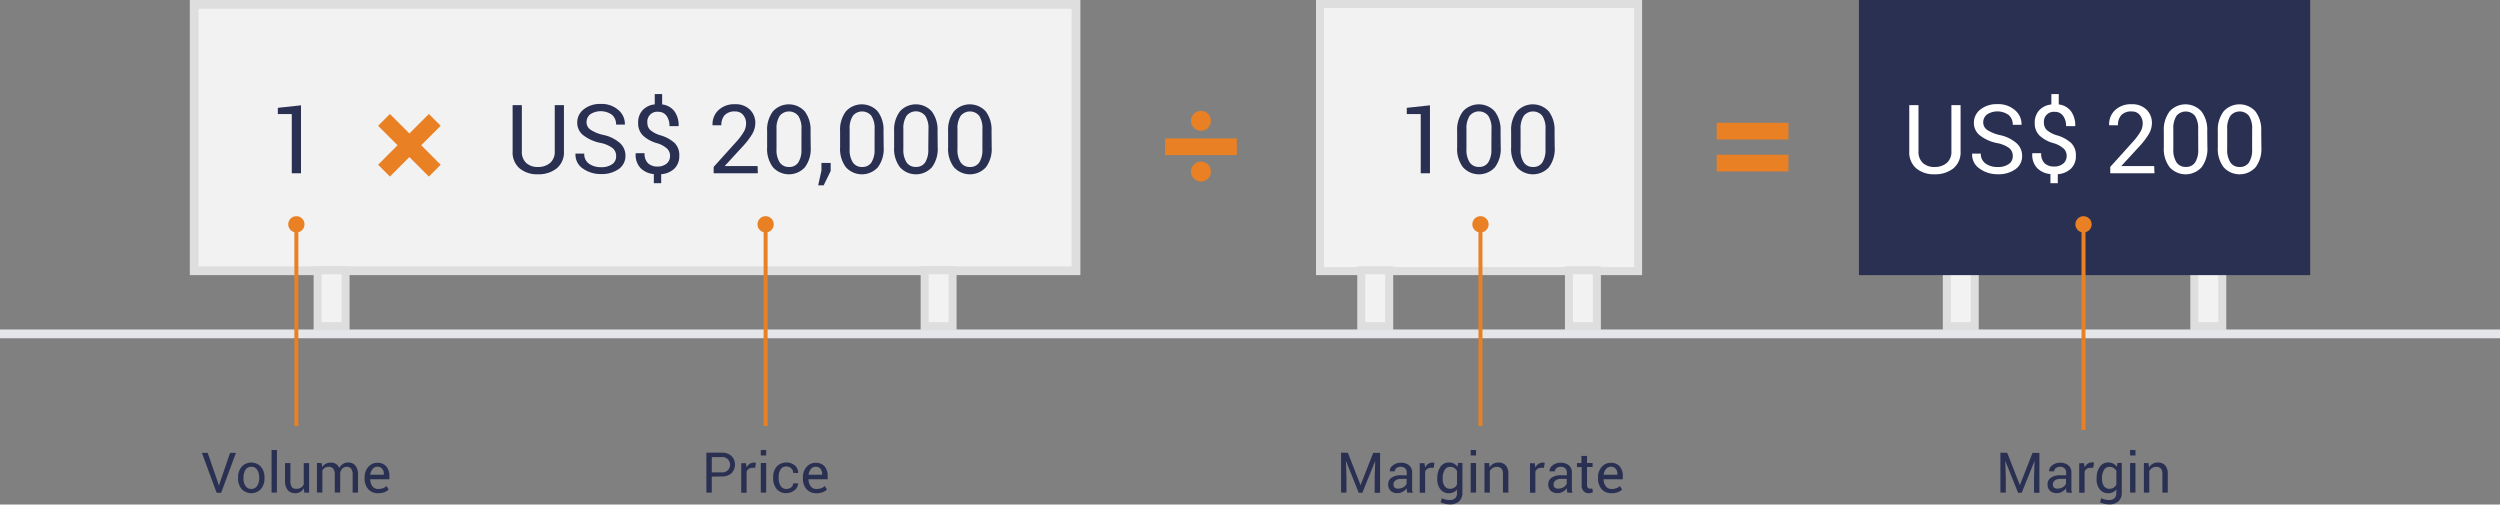 <svg id="Layer_1" data-name="Layer 1" xmlns="http://www.w3.org/2000/svg" viewBox="0 0 626 126.33"><rect x="0" y="0" width="626" height="126.33" fill="#808080" stroke="none"/><defs><style>.cls-1,.cls-7{fill:none;stroke-miterlimit:10;}.cls-1{stroke:#e5e6ea;stroke-width:2.2px;}.cls-2{fill:#2a3052;}.cls-3{fill:#f2f2f2;}.cls-4{fill:#dedede;}.cls-5{fill:#e98024;}.cls-6{fill:#fff;}.cls-7{stroke:#e98024;}</style></defs><title>mr2_ai</title><line class="cls-1" y1="83.6" x2="626" y2="83.6"/><path class="cls-2" d="M178.23,119.35v4h-1.35v-10h3.81a3.5,3.5,0,0,1,2.47.82,3.1,3.1,0,0,1,0,4.33,3.52,3.52,0,0,1-2.47.81Zm0-1.06h2.46a1.93,1.93,0,1,0,0-3.84h-2.46Z"/><path class="cls-2" d="M189.1,117.14l-.69,0a1.54,1.54,0,0,0-.9.25,1.62,1.62,0,0,0-.56.71v5.28H185.6v-7.4h1.2l.13,1.08a2.56,2.56,0,0,1,.78-.9,1.82,1.82,0,0,1,1.06-.32l.29,0,.23.05Z"/><path class="cls-2" d="M191.85,114.05H190.5v-1.37h1.35Zm0,9.29H190.5v-7.4h1.35Z"/><path class="cls-2" d="M196.93,122.43a1.81,1.81,0,0,0,1.18-.41,1.26,1.26,0,0,0,.51-1h1.21v0a2.08,2.08,0,0,1-.85,1.7,3.11,3.11,0,0,1-2.06.75,3,3,0,0,1-2.47-1.05,4.06,4.06,0,0,1-.85-2.65v-.29a4,4,0,0,1,.86-2.63,3.37,3.37,0,0,1,4.59-.29,2.38,2.38,0,0,1,.8,1.88v0h-1.22a1.56,1.56,0,0,0-.48-1.15,1.64,1.64,0,0,0-1.21-.48,1.62,1.62,0,0,0-1.51.76,3.58,3.58,0,0,0-.45,1.87v.29a3.63,3.63,0,0,0,.45,1.89A1.63,1.63,0,0,0,196.93,122.43Z"/><path class="cls-2" d="M204.42,123.49a3.12,3.12,0,0,1-2.46-1,3.88,3.88,0,0,1-.91-2.67v-.3a3.8,3.8,0,0,1,.94-2.63,2.9,2.9,0,0,1,2.23-1,2.8,2.8,0,0,1,2.26.9,3.6,3.6,0,0,1,.77,2.41V120h-4.8l0,0a2.91,2.91,0,0,0,.54,1.75,1.72,1.72,0,0,0,1.46.69,3.37,3.37,0,0,0,1.2-.2,2.74,2.74,0,0,0,.89-.54l.53.88a3.11,3.11,0,0,1-1,.65A4.2,4.2,0,0,1,204.42,123.49Zm-.21-6.62a1.46,1.46,0,0,0-1.16.57,2.69,2.69,0,0,0-.59,1.43v0h3.41v-.18a2.05,2.05,0,0,0-.42-1.32A1.51,1.51,0,0,0,204.22,116.87Z"/><path class="cls-2" d="M337.51,113.39l3.17,8.09h0l3.17-8.09h1.72v10h-1.35V119.4l.14-4h0l-3.23,8h-.9l-3.21-8h0l.13,4v3.94h-1.35v-10Z"/><path class="cls-2" d="M352.37,123.34q-.07-.33-.11-.59a4.3,4.3,0,0,1,0-.52,3.15,3.15,0,0,1-1,.89,2.52,2.52,0,0,1-1.3.36,2.42,2.42,0,0,1-1.76-.59,2.18,2.18,0,0,1-.6-1.63,1.91,1.91,0,0,1,.86-1.66,4,4,0,0,1,2.33-.6h1.46v-.73a1.36,1.36,0,0,0-.4-1,1.55,1.55,0,0,0-1.12-.38,1.62,1.62,0,0,0-1.06.33,1,1,0,0,0-.41.8H348v0a1.79,1.79,0,0,1,.76-1.48,3.13,3.13,0,0,1,2.07-.67,3.06,3.06,0,0,1,2,.64,2.27,2.27,0,0,1,.77,1.84v3.56a6.94,6.94,0,0,0,0,.77,3.94,3.94,0,0,0,.15.72Zm-2.24-1a2.4,2.4,0,0,0,1.32-.37,1.78,1.78,0,0,0,.77-.86v-1.2h-1.51a2,2,0,0,0-1.3.41,1.22,1.22,0,0,0-.49,1,1,1,0,0,0,.31.78A1.29,1.29,0,0,0,350.14,122.35Z"/><path class="cls-2" d="M359,117.14l-.69,0a1.54,1.54,0,0,0-.9.25,1.62,1.62,0,0,0-.56.71v5.28h-1.35v-7.4h1.2l.13,1.08a2.56,2.56,0,0,1,.78-.9,1.82,1.82,0,0,1,1.06-.32l.29,0,.23.05Z"/><path class="cls-2" d="M359.9,119.78a4.85,4.85,0,0,1,.78-2.88,2.5,2.5,0,0,1,2.15-1.09,2.6,2.6,0,0,1,1.24.28,2.44,2.44,0,0,1,.89.82l.16-1h1.07v7.44a2.82,2.82,0,0,1-.83,2.18,3.4,3.4,0,0,1-2.39.76,5,5,0,0,1-1.15-.15,4.47,4.47,0,0,1-1.09-.4l.34-1a3.48,3.48,0,0,0,.88.33,4.23,4.23,0,0,0,1,.13,2,2,0,0,0,1.43-.45,1.85,1.85,0,0,0,.45-1.36v-.83a2.36,2.36,0,0,1-.87.7,2.74,2.74,0,0,1-1.16.24,2.58,2.58,0,0,1-2.14-1,4,4,0,0,1-.78-2.58Zm1.35.14a3.08,3.08,0,0,0,.47,1.79,1.63,1.63,0,0,0,1.44.68,1.79,1.79,0,0,0,1-.28,2.11,2.11,0,0,0,.68-.78v-3.4a2.08,2.08,0,0,0-.68-.75,1.77,1.77,0,0,0-1-.28,1.57,1.57,0,0,0-1.44.81,4,4,0,0,0-.48,2.07Z"/><path class="cls-2" d="M369.61,114.05h-1.35v-1.37h1.35Zm0,9.29h-1.35v-7.4h1.35Z"/><path class="cls-2" d="M372.88,115.95l.1,1.1a2.69,2.69,0,0,1,.93-.91,2.48,2.48,0,0,1,1.27-.32,2.41,2.41,0,0,1,1.85.7,3.07,3.07,0,0,1,.66,2.16v4.67h-1.35V118.7a2,2,0,0,0-.39-1.39,1.55,1.55,0,0,0-1.18-.41,1.9,1.9,0,0,0-1,.28,2,2,0,0,0-.71.77v5.39h-1.35v-7.4Z"/><path class="cls-2" d="M386.61,117.14l-.69,0a1.54,1.54,0,0,0-.9.25,1.62,1.62,0,0,0-.56.71v5.28h-1.35v-7.4h1.2l.13,1.08a2.56,2.56,0,0,1,.78-.9,1.82,1.82,0,0,1,1.06-.32l.29,0,.23.05Z"/><path class="cls-2" d="M392.46,123.34q-.07-.33-.11-.59a4.3,4.3,0,0,1,0-.52,3.15,3.15,0,0,1-1,.89,2.52,2.52,0,0,1-1.3.36,2.42,2.42,0,0,1-1.76-.59,2.18,2.18,0,0,1-.6-1.63,1.91,1.91,0,0,1,.86-1.66,4,4,0,0,1,2.33-.6h1.46v-.73a1.36,1.36,0,0,0-.4-1,1.55,1.55,0,0,0-1.12-.38,1.62,1.62,0,0,0-1.06.33,1,1,0,0,0-.41.8H388v0a1.79,1.79,0,0,1,.76-1.48,3.13,3.13,0,0,1,2.07-.67,3.06,3.06,0,0,1,2,.64,2.27,2.27,0,0,1,.77,1.84v3.56a6.94,6.94,0,0,0,0,.77,3.94,3.94,0,0,0,.15.72Zm-2.24-1a2.4,2.4,0,0,0,1.32-.37,1.78,1.78,0,0,0,.77-.86v-1.2H390.8a2,2,0,0,0-1.3.41,1.22,1.22,0,0,0-.49,1,1,1,0,0,0,.31.78A1.29,1.29,0,0,0,390.22,122.35Z"/><path class="cls-2" d="M397.39,114.16v1.78h1.4v1h-1.4v4.49a1,1,0,0,0,.22.73.78.78,0,0,0,.57.21l.26,0,.25-.07.18.92a1.18,1.18,0,0,1-.44.2,2.22,2.22,0,0,1-.58.08,1.75,1.75,0,0,1-1.31-.5,2.15,2.15,0,0,1-.49-1.56v-4.49h-1.18v-1H396v-1.78Z"/><path class="cls-2" d="M403.52,123.49a3.12,3.12,0,0,1-2.46-1,3.88,3.88,0,0,1-.91-2.67v-.3a3.8,3.8,0,0,1,.94-2.63,2.9,2.9,0,0,1,2.23-1,2.8,2.8,0,0,1,2.26.9,3.6,3.6,0,0,1,.77,2.41V120h-4.8l0,0a2.91,2.91,0,0,0,.54,1.75,1.72,1.72,0,0,0,1.46.69,3.37,3.37,0,0,0,1.2-.2,2.74,2.74,0,0,0,.89-.54l.53.88a3.11,3.11,0,0,1-1,.65A4.2,4.2,0,0,1,403.52,123.49Zm-.21-6.62a1.46,1.46,0,0,0-1.16.57,2.69,2.69,0,0,0-.59,1.43v0H405v-.18a2.05,2.05,0,0,0-.42-1.32A1.51,1.51,0,0,0,403.31,116.87Z"/><path class="cls-2" d="M502.61,113.39l3.17,8.09h0l3.17-8.09h1.72v10h-1.35V119.4l.14-4h0l-3.23,8h-.9l-3.21-8h0l.13,4v3.94h-1.35v-10Z"/><path class="cls-2" d="M517.48,123.34q-.07-.33-.11-.59a4.3,4.3,0,0,1,0-.52,3.15,3.15,0,0,1-1,.89,2.52,2.52,0,0,1-1.3.36,2.42,2.42,0,0,1-1.76-.59,2.18,2.18,0,0,1-.6-1.63,1.91,1.91,0,0,1,.86-1.66,4,4,0,0,1,2.33-.6h1.46v-.73a1.36,1.36,0,0,0-.4-1,1.55,1.55,0,0,0-1.12-.38,1.62,1.62,0,0,0-1.06.33,1,1,0,0,0-.41.8h-1.29v0a1.79,1.79,0,0,1,.76-1.48,3.13,3.13,0,0,1,2.07-.67,3.06,3.06,0,0,1,2,.64,2.27,2.27,0,0,1,.77,1.84v3.56a6.94,6.94,0,0,0,0,.77,3.94,3.94,0,0,0,.15.72Zm-2.24-1a2.4,2.4,0,0,0,1.32-.37,1.78,1.78,0,0,0,.77-.86v-1.2h-1.51a2,2,0,0,0-1.3.41,1.22,1.22,0,0,0-.49,1,1,1,0,0,0,.31.78A1.29,1.29,0,0,0,515.25,122.35Z"/><path class="cls-2" d="M524.13,117.14l-.69,0a1.54,1.54,0,0,0-.9.25,1.62,1.62,0,0,0-.56.71v5.28h-1.35v-7.4h1.2L522,117a2.56,2.56,0,0,1,.78-.9,1.82,1.82,0,0,1,1.06-.32l.29,0,.23.05Z"/><path class="cls-2" d="M525,119.78a4.85,4.85,0,0,1,.78-2.88,2.5,2.5,0,0,1,2.15-1.09,2.6,2.6,0,0,1,1.24.28,2.44,2.44,0,0,1,.89.82l.16-1h1.07v7.44a2.82,2.82,0,0,1-.83,2.18,3.4,3.4,0,0,1-2.39.76,5,5,0,0,1-1.15-.15,4.47,4.47,0,0,1-1.09-.4l.34-1a3.48,3.48,0,0,0,.88.33,4.23,4.23,0,0,0,1,.13,2,2,0,0,0,1.43-.45,1.85,1.85,0,0,0,.45-1.36v-.83a2.36,2.36,0,0,1-.87.7,2.74,2.74,0,0,1-1.16.24,2.58,2.58,0,0,1-2.14-1,4,4,0,0,1-.78-2.58Zm1.35.14a3.08,3.08,0,0,0,.47,1.79,1.63,1.63,0,0,0,1.44.68,1.79,1.79,0,0,0,1-.28,2.11,2.11,0,0,0,.68-.78v-3.4a2.08,2.08,0,0,0-.68-.75,1.77,1.77,0,0,0-1-.28,1.57,1.57,0,0,0-1.44.81,4,4,0,0,0-.48,2.07Z"/><path class="cls-2" d="M534.72,114.05h-1.35v-1.37h1.35Zm0,9.29h-1.35v-7.4h1.35Z"/><path class="cls-2" d="M538,115.95l.1,1.1a2.69,2.69,0,0,1,.93-.91,2.48,2.48,0,0,1,1.27-.32,2.41,2.41,0,0,1,1.85.7,3.07,3.07,0,0,1,.66,2.16v4.67h-1.35V118.7a2,2,0,0,0-.39-1.39,1.55,1.55,0,0,0-1.18-.41,1.9,1.9,0,0,0-1,.28,2,2,0,0,0-.71.77v5.39h-1.35v-7.4Z"/><path class="cls-2" d="M54.59,120.87l.23.79h0l.23-.79,2.57-7.48h1.46l-3.7,10H54.25l-3.7-10H52Z"/><path class="cls-2" d="M59.61,119.58a4.07,4.07,0,0,1,.89-2.7,3.29,3.29,0,0,1,4.84,0,4.06,4.06,0,0,1,.89,2.71v.15a4.05,4.05,0,0,1-.89,2.71,3.31,3.31,0,0,1-4.84,0,4,4,0,0,1-.89-2.7Zm1.35.15a3.5,3.5,0,0,0,.5,1.94,1.79,1.79,0,0,0,2.94,0,3.48,3.48,0,0,0,.5-1.94v-.15a3.47,3.47,0,0,0-.5-1.93,1.65,1.65,0,0,0-1.47-.77,1.62,1.62,0,0,0-1.46.77,3.51,3.51,0,0,0-.5,1.93Z"/><path class="cls-2" d="M69.33,123.34H68V112.68h1.35Z"/><path class="cls-2" d="M76.1,122.25a2.51,2.51,0,0,1-.9.92,2.44,2.44,0,0,1-1.26.32,2.37,2.37,0,0,1-1.89-.77,3.59,3.59,0,0,1-.68-2.41v-4.36h1.35v4.38a2.75,2.75,0,0,0,.35,1.63,1.29,1.29,0,0,0,1.09.44,2.22,2.22,0,0,0,1.19-.29,1.82,1.82,0,0,0,.71-.82v-5.33H77.4v7.4H76.19Z"/><path class="cls-2" d="M80.56,115.95l.1,1a2.5,2.5,0,0,1,.92-.82,2.76,2.76,0,0,1,1.3-.29,2.28,2.28,0,0,1,1.27.34,2.07,2.07,0,0,1,.8,1,2.74,2.74,0,0,1,.92-1,2.42,2.42,0,0,1,1.34-.37,2.22,2.22,0,0,1,1.78.78,3.55,3.55,0,0,1,.66,2.33v4.42H88.3v-4.44a2.46,2.46,0,0,0-.38-1.55,1.37,1.37,0,0,0-1.12-.46,1.43,1.43,0,0,0-1.12.48,2.08,2.08,0,0,0-.5,1.21v4.75H83.83v-4.44a2.42,2.42,0,0,0-.39-1.52,1.34,1.34,0,0,0-1.11-.48,1.85,1.85,0,0,0-1,.25,1.63,1.63,0,0,0-.61.71v5.48H79.36v-7.4Z"/><path class="cls-2" d="M94.67,123.49a3.12,3.12,0,0,1-2.46-1,3.88,3.88,0,0,1-.91-2.67v-.3a3.8,3.8,0,0,1,.94-2.63,2.9,2.9,0,0,1,2.23-1,2.8,2.8,0,0,1,2.26.9,3.6,3.6,0,0,1,.77,2.41V120h-4.8l0,0a2.91,2.91,0,0,0,.54,1.75,1.72,1.72,0,0,0,1.46.69,3.37,3.37,0,0,0,1.2-.2,2.74,2.74,0,0,0,.89-.54l.53.88a3.11,3.11,0,0,1-1,.65A4.2,4.2,0,0,1,94.67,123.49Zm-.21-6.62a1.46,1.46,0,0,0-1.16.57,2.69,2.69,0,0,0-.59,1.43v0h3.41v-.18a2.05,2.05,0,0,0-.42-1.32A1.51,1.51,0,0,0,94.46,116.87Z"/><rect class="cls-3" x="487.48" y="67.67" width="7" height="14"/><path class="cls-4" d="M493.48,68.67v12h-5v-12h5m2-2h-9v16h9v-16Z"/><rect class="cls-3" x="549.46" y="67.67" width="7" height="14"/><path class="cls-4" d="M555.46,68.67v12h-5v-12h5m2-2h-9v16h9v-16Z"/><rect class="cls-3" x="330.53" y="1" width="79.65" height="66.89"/><path class="cls-4" d="M409.19,2V66.89H331.53V2h77.65m2-2H329.53V68.89h81.65V0Z"/><rect class="cls-3" x="340.86" y="67.67" width="7" height="14"/><path class="cls-4" d="M346.86,68.67v12h-5v-12h5m2-2h-9v16h9v-16Z"/><rect class="cls-3" x="392.86" y="67.67" width="7" height="14"/><path class="cls-4" d="M398.86,68.67v12h-5v-12h5m2-2h-9v16h9v-16Z"/><rect class="cls-5" x="429.86" y="38.75" width="17.97" height="4.18"/><rect class="cls-5" x="429.86" y="30.75" width="17.97" height="4.18"/><rect class="cls-3" x="48.63" y="1.1" width="220.8" height="66.69"/><path class="cls-4" d="M268.33,2.2V66.69H49.73V2.2h218.6m2.2-2.2h-223V68.89h223V0Z"/><path class="cls-2" d="M358.06,43.39h-2.31V28.57l-3.49,0V27l5.8-.63Z"/><path class="cls-2" d="M375.78,36.88a7.64,7.64,0,0,1-1.45,5,5.41,5.41,0,0,1-8,0,7.58,7.58,0,0,1-1.46-5v-4a7.63,7.63,0,0,1,1.46-5,5.38,5.38,0,0,1,7.95,0,7.63,7.63,0,0,1,1.46,5Zm-2.31-4.54a5.71,5.71,0,0,0-.8-3.33A3,3,0,0,0,368,29a5.74,5.74,0,0,0-.8,3.33v5a5.73,5.73,0,0,0,.81,3.34,2.69,2.69,0,0,0,2.33,1.13,2.65,2.65,0,0,0,2.31-1.12,5.82,5.82,0,0,0,.79-3.35Z"/><path class="cls-2" d="M389.3,36.88a7.64,7.64,0,0,1-1.45,5,5.41,5.41,0,0,1-8,0,7.58,7.58,0,0,1-1.46-5v-4a7.63,7.63,0,0,1,1.46-5,5.38,5.38,0,0,1,7.95,0,7.63,7.63,0,0,1,1.46,5ZM387,32.34a5.71,5.71,0,0,0-.8-3.33,3,3,0,0,0-4.65,0,5.74,5.74,0,0,0-.8,3.33v5a5.73,5.73,0,0,0,.81,3.34,2.69,2.69,0,0,0,2.33,1.13,2.65,2.65,0,0,0,2.31-1.12,5.82,5.82,0,0,0,.79-3.35Z"/><rect class="cls-2" x="465.47" width="113" height="68.89"/><path class="cls-6" d="M490.93,26.32V37.89a5.19,5.19,0,0,1-1.81,4.27,7.25,7.25,0,0,1-4.73,1.48,6.82,6.82,0,0,1-4.56-1.48,5.27,5.27,0,0,1-1.75-4.26V26.32h2.31V37.88a3.76,3.76,0,0,0,1.1,2.93,4.15,4.15,0,0,0,2.91,1,4.54,4.54,0,0,0,3.06-1,3.65,3.65,0,0,0,1.17-2.93V26.32Z"/><path class="cls-6" d="M504,39.09a2.51,2.51,0,0,0-.88-2A7.42,7.42,0,0,0,500,35.82a10.32,10.32,0,0,1-4.22-1.9,3.93,3.93,0,0,1-1.52-3.16,4.15,4.15,0,0,1,1.63-3.34,6.47,6.47,0,0,1,4.24-1.34,6.3,6.3,0,0,1,4.46,1.54,4.53,4.53,0,0,1,1.6,3.56l0,.07H504a3.17,3.17,0,0,0-1-2.43,4.85,4.85,0,0,0-5.48-.15,2.54,2.54,0,0,0-.92,2,2.24,2.24,0,0,0,1,1.86,9.45,9.45,0,0,0,3.23,1.31,9.23,9.23,0,0,1,4.1,2,4.21,4.21,0,0,1,1.41,3.22,3.93,3.93,0,0,1-1.69,3.32,7.2,7.2,0,0,1-4.41,1.25,7.63,7.63,0,0,1-4.52-1.39,4.19,4.19,0,0,1-1.9-3.71l0-.07H496a2.87,2.87,0,0,0,1.21,2.5,5,5,0,0,0,3,.86,4.65,4.65,0,0,0,2.77-.73A2.33,2.33,0,0,0,504,39.09Z"/><path class="cls-6" d="M517.49,39a2.45,2.45,0,0,0-.75-1.79,6.46,6.46,0,0,0-2.46-1.34,8.5,8.5,0,0,1-3.57-1.91,4.28,4.28,0,0,1-1.21-3.19,4.51,4.51,0,0,1,1.11-3.15,4.77,4.77,0,0,1,3.05-1.46V23.55h1.85v2.6a4.49,4.49,0,0,1,3.05,1.68,6,6,0,0,1,1.08,3.76h-2.3a4.19,4.19,0,0,0-.74-2.58,2.42,2.42,0,0,0-2.05-1,2.46,2.46,0,0,0-2.75,2.7,2.48,2.48,0,0,0,.71,1.84,6.93,6.93,0,0,0,2.56,1.34,8.86,8.86,0,0,1,3.56,1.93A4.22,4.22,0,0,1,519.8,39a4.3,4.3,0,0,1-1.21,3.21,5.36,5.36,0,0,1-3.32,1.41v2.25h-1.84V43.59a5.37,5.37,0,0,1-3.3-1.47,4.81,4.81,0,0,1-1.24-3.7l0-.06h2.23a3.2,3.2,0,0,0,.91,2.57,3.34,3.34,0,0,0,2.23.77,3.54,3.54,0,0,0,2.36-.72A2.48,2.48,0,0,0,517.49,39Z"/><path class="cls-6" d="M539.48,43.39H528.41V41.79l5.59-6.2a15.68,15.68,0,0,0,2-2.66,4.18,4.18,0,0,0,.53-2,3.2,3.2,0,0,0-.74-2.15,2.47,2.47,0,0,0-2-.87,3.39,3.39,0,0,0-2.61.91,3.62,3.62,0,0,0-.84,2.55h-2.21l0-.07a4.8,4.8,0,0,1,1.46-3.7,5.75,5.75,0,0,1,4.22-1.5,5,5,0,0,1,3.66,1.34,4.59,4.59,0,0,1,1.37,3.42,5.46,5.46,0,0,1-.83,2.79,18,18,0,0,1-2.31,3l-4.49,4.88,0,.06h8.2Z"/><path class="cls-6" d="M552.73,36.88a7.64,7.64,0,0,1-1.45,5,5.41,5.41,0,0,1-8,0,7.58,7.58,0,0,1-1.46-5v-4a7.63,7.63,0,0,1,1.46-5,5.38,5.38,0,0,1,7.95,0,7.63,7.63,0,0,1,1.46,5Zm-2.31-4.54a5.71,5.71,0,0,0-.8-3.33A3,3,0,0,0,545,29a5.74,5.74,0,0,0-.8,3.33v5a5.73,5.73,0,0,0,.81,3.34,2.69,2.69,0,0,0,2.33,1.13,2.65,2.65,0,0,0,2.31-1.12,5.82,5.82,0,0,0,.79-3.35Z"/><path class="cls-6" d="M566.25,36.88a7.64,7.64,0,0,1-1.45,5,5.41,5.41,0,0,1-8,0,7.58,7.58,0,0,1-1.46-5v-4a7.63,7.63,0,0,1,1.46-5,5.38,5.38,0,0,1,7.95,0,7.63,7.63,0,0,1,1.46,5Zm-2.31-4.54a5.71,5.71,0,0,0-.8-3.33,3,3,0,0,0-4.65,0,5.74,5.74,0,0,0-.8,3.33v5a5.73,5.73,0,0,0,.81,3.34,2.69,2.69,0,0,0,2.33,1.13,2.65,2.65,0,0,0,2.31-1.12,5.82,5.82,0,0,0,.79-3.35Z"/><rect class="cls-5" x="291.73" y="34.65" width="17.97" height="4.18"/><circle class="cls-5" cx="300.71" cy="42.96" r="2.5"/><circle class="cls-5" cx="300.71" cy="30.25" r="2.5"/><path class="cls-2" d="M141.21,26.32V37.89a5.19,5.19,0,0,1-1.81,4.27,7.25,7.25,0,0,1-4.73,1.48,6.82,6.82,0,0,1-4.56-1.48,5.27,5.27,0,0,1-1.75-4.26V26.32h2.31V37.88a3.76,3.76,0,0,0,1.1,2.93,4.15,4.15,0,0,0,2.91,1,4.54,4.54,0,0,0,3.06-1,3.65,3.65,0,0,0,1.17-2.93V26.32Z"/><path class="cls-2" d="M154.28,39.09a2.51,2.51,0,0,0-.88-2,7.42,7.42,0,0,0-3.12-1.32,10.32,10.32,0,0,1-4.22-1.9,3.93,3.93,0,0,1-1.52-3.16,4.15,4.15,0,0,1,1.63-3.34,6.47,6.47,0,0,1,4.24-1.34,6.3,6.3,0,0,1,4.46,1.54,4.53,4.53,0,0,1,1.6,3.56l0,.07h-2.2a3.17,3.17,0,0,0-1-2.43,4.85,4.85,0,0,0-5.48-.15,2.54,2.54,0,0,0-.92,2,2.24,2.24,0,0,0,1,1.86,9.45,9.45,0,0,0,3.23,1.31,9.23,9.23,0,0,1,4.1,2,4.21,4.21,0,0,1,1.41,3.22,3.93,3.93,0,0,1-1.69,3.32,7.2,7.2,0,0,1-4.41,1.25A7.63,7.63,0,0,1,146,42.24a4.19,4.19,0,0,1-1.9-3.71l0-.07h2.2A2.87,2.87,0,0,0,147.5,41a5,5,0,0,0,3,.86,4.65,4.65,0,0,0,2.77-.73A2.33,2.33,0,0,0,154.28,39.09Z"/><path class="cls-2" d="M167.78,39a2.45,2.45,0,0,0-.75-1.79,6.46,6.46,0,0,0-2.46-1.34A8.5,8.5,0,0,1,161,33.94a4.28,4.28,0,0,1-1.21-3.19,4.51,4.51,0,0,1,1.11-3.15,4.77,4.77,0,0,1,3.05-1.46V23.55h1.85v2.6a4.49,4.49,0,0,1,3.05,1.68,6,6,0,0,1,1.08,3.76h-2.3A4.19,4.19,0,0,0,166.9,29a2.42,2.42,0,0,0-2.05-1,2.46,2.46,0,0,0-2.75,2.7,2.48,2.48,0,0,0,.71,1.84,6.93,6.93,0,0,0,2.56,1.34,8.86,8.86,0,0,1,3.56,1.93A4.22,4.22,0,0,1,170.09,39a4.3,4.3,0,0,1-1.21,3.21,5.36,5.36,0,0,1-3.32,1.41v2.25h-1.84V43.59a5.37,5.37,0,0,1-3.3-1.47,4.81,4.81,0,0,1-1.24-3.7l0-.06h2.23a3.2,3.2,0,0,0,.91,2.57,3.34,3.34,0,0,0,2.23.77,3.54,3.54,0,0,0,2.36-.72A2.48,2.48,0,0,0,167.78,39Z"/><path class="cls-2" d="M189.76,43.39H178.7V41.79l5.59-6.2a15.68,15.68,0,0,0,2-2.66,4.18,4.18,0,0,0,.53-2,3.2,3.2,0,0,0-.74-2.15,2.47,2.47,0,0,0-2-.87,3.39,3.39,0,0,0-2.61.91,3.62,3.62,0,0,0-.84,2.55h-2.21l0-.07a4.8,4.8,0,0,1,1.46-3.7,5.75,5.75,0,0,1,4.22-1.5,5,5,0,0,1,3.66,1.34,4.59,4.59,0,0,1,1.37,3.42,5.46,5.46,0,0,1-.83,2.79,18,18,0,0,1-2.31,3l-4.49,4.88,0,.06h8.2Z"/><path class="cls-2" d="M203,36.88a7.64,7.64,0,0,1-1.45,5,5.41,5.41,0,0,1-8,0,7.58,7.58,0,0,1-1.46-5v-4a7.63,7.63,0,0,1,1.46-5,5.38,5.38,0,0,1,7.95,0,7.63,7.63,0,0,1,1.46,5Zm-2.31-4.54a5.71,5.71,0,0,0-.8-3.33,3,3,0,0,0-4.65,0,5.74,5.74,0,0,0-.8,3.33v5a5.73,5.73,0,0,0,.81,3.34,2.69,2.69,0,0,0,2.33,1.13,2.65,2.65,0,0,0,2.31-1.12,5.82,5.82,0,0,0,.79-3.35Z"/><path class="cls-2" d="M208,42.82l-1.76,3.59h-1.37l.82-3.7V40.8H208Z"/><path class="cls-2" d="M221.27,36.88a7.64,7.64,0,0,1-1.45,5,5.41,5.41,0,0,1-8,0,7.58,7.58,0,0,1-1.46-5v-4a7.63,7.63,0,0,1,1.46-5,5.38,5.38,0,0,1,7.95,0,7.63,7.63,0,0,1,1.46,5ZM219,32.34a5.71,5.71,0,0,0-.8-3.33,3,3,0,0,0-4.65,0,5.74,5.74,0,0,0-.8,3.33v5a5.73,5.73,0,0,0,.81,3.34,2.69,2.69,0,0,0,2.33,1.13,2.65,2.65,0,0,0,2.31-1.12,5.82,5.82,0,0,0,.79-3.35Z"/><path class="cls-2" d="M234.8,36.88a7.64,7.64,0,0,1-1.45,5,5.41,5.41,0,0,1-8,0,7.58,7.58,0,0,1-1.46-5v-4a7.63,7.63,0,0,1,1.46-5,5.38,5.38,0,0,1,7.95,0,7.63,7.63,0,0,1,1.46,5Zm-2.31-4.54a5.71,5.71,0,0,0-.8-3.33A3,3,0,0,0,227,29a5.74,5.74,0,0,0-.8,3.33v5a5.73,5.73,0,0,0,.81,3.34,2.69,2.69,0,0,0,2.33,1.13,2.65,2.65,0,0,0,2.31-1.12,5.82,5.82,0,0,0,.79-3.35Z"/><path class="cls-2" d="M248.32,36.88a7.64,7.64,0,0,1-1.45,5,5.41,5.41,0,0,1-8,0,7.58,7.58,0,0,1-1.46-5v-4a7.63,7.63,0,0,1,1.46-5,5.38,5.38,0,0,1,7.95,0,7.63,7.63,0,0,1,1.46,5ZM246,32.34a5.71,5.71,0,0,0-.8-3.33,3,3,0,0,0-4.65,0,5.74,5.74,0,0,0-.8,3.33v5a5.73,5.73,0,0,0,.81,3.34,2.69,2.69,0,0,0,2.33,1.13,2.65,2.65,0,0,0,2.31-1.12,5.82,5.82,0,0,0,.79-3.35Z"/><path class="cls-2" d="M75.37,43.39H73.06V28.57l-3.49,0V27l5.8-.63Z"/><polygon class="cls-5" points="110.34 31.5 107.39 28.54 102.51 33.42 97.63 28.54 94.68 31.5 99.55 36.37 94.68 41.25 97.63 44.21 102.51 39.33 107.39 44.21 110.34 41.25 105.47 36.37 110.34 31.5"/><rect class="cls-3" x="79.53" y="67.67" width="7" height="14"/><path class="cls-4" d="M85.53,68.67v12h-5v-12h5m2-2h-9v16h9v-16Z"/><rect class="cls-3" x="231.53" y="67.67" width="7" height="14"/><path class="cls-4" d="M237.53,68.67v12h-5v-12h5m2-2h-9v16h9v-16Z"/><line class="cls-7" x1="74.21" y1="56.17" x2="74.21" y2="106.67"/><circle class="cls-5" cx="74.21" cy="56.17" r="2.04"/><line class="cls-7" x1="191.71" y1="56.17" x2="191.71" y2="106.67"/><circle class="cls-5" cx="191.71" cy="56.17" r="2.04"/><line class="cls-7" x1="370.71" y1="56.17" x2="370.71" y2="106.67"/><circle class="cls-5" cx="370.71" cy="56.17" r="2.04"/><line class="cls-7" x1="521.71" y1="56.17" x2="521.71" y2="107.67"/><circle class="cls-5" cx="521.71" cy="56.17" r="2.04"/></svg>